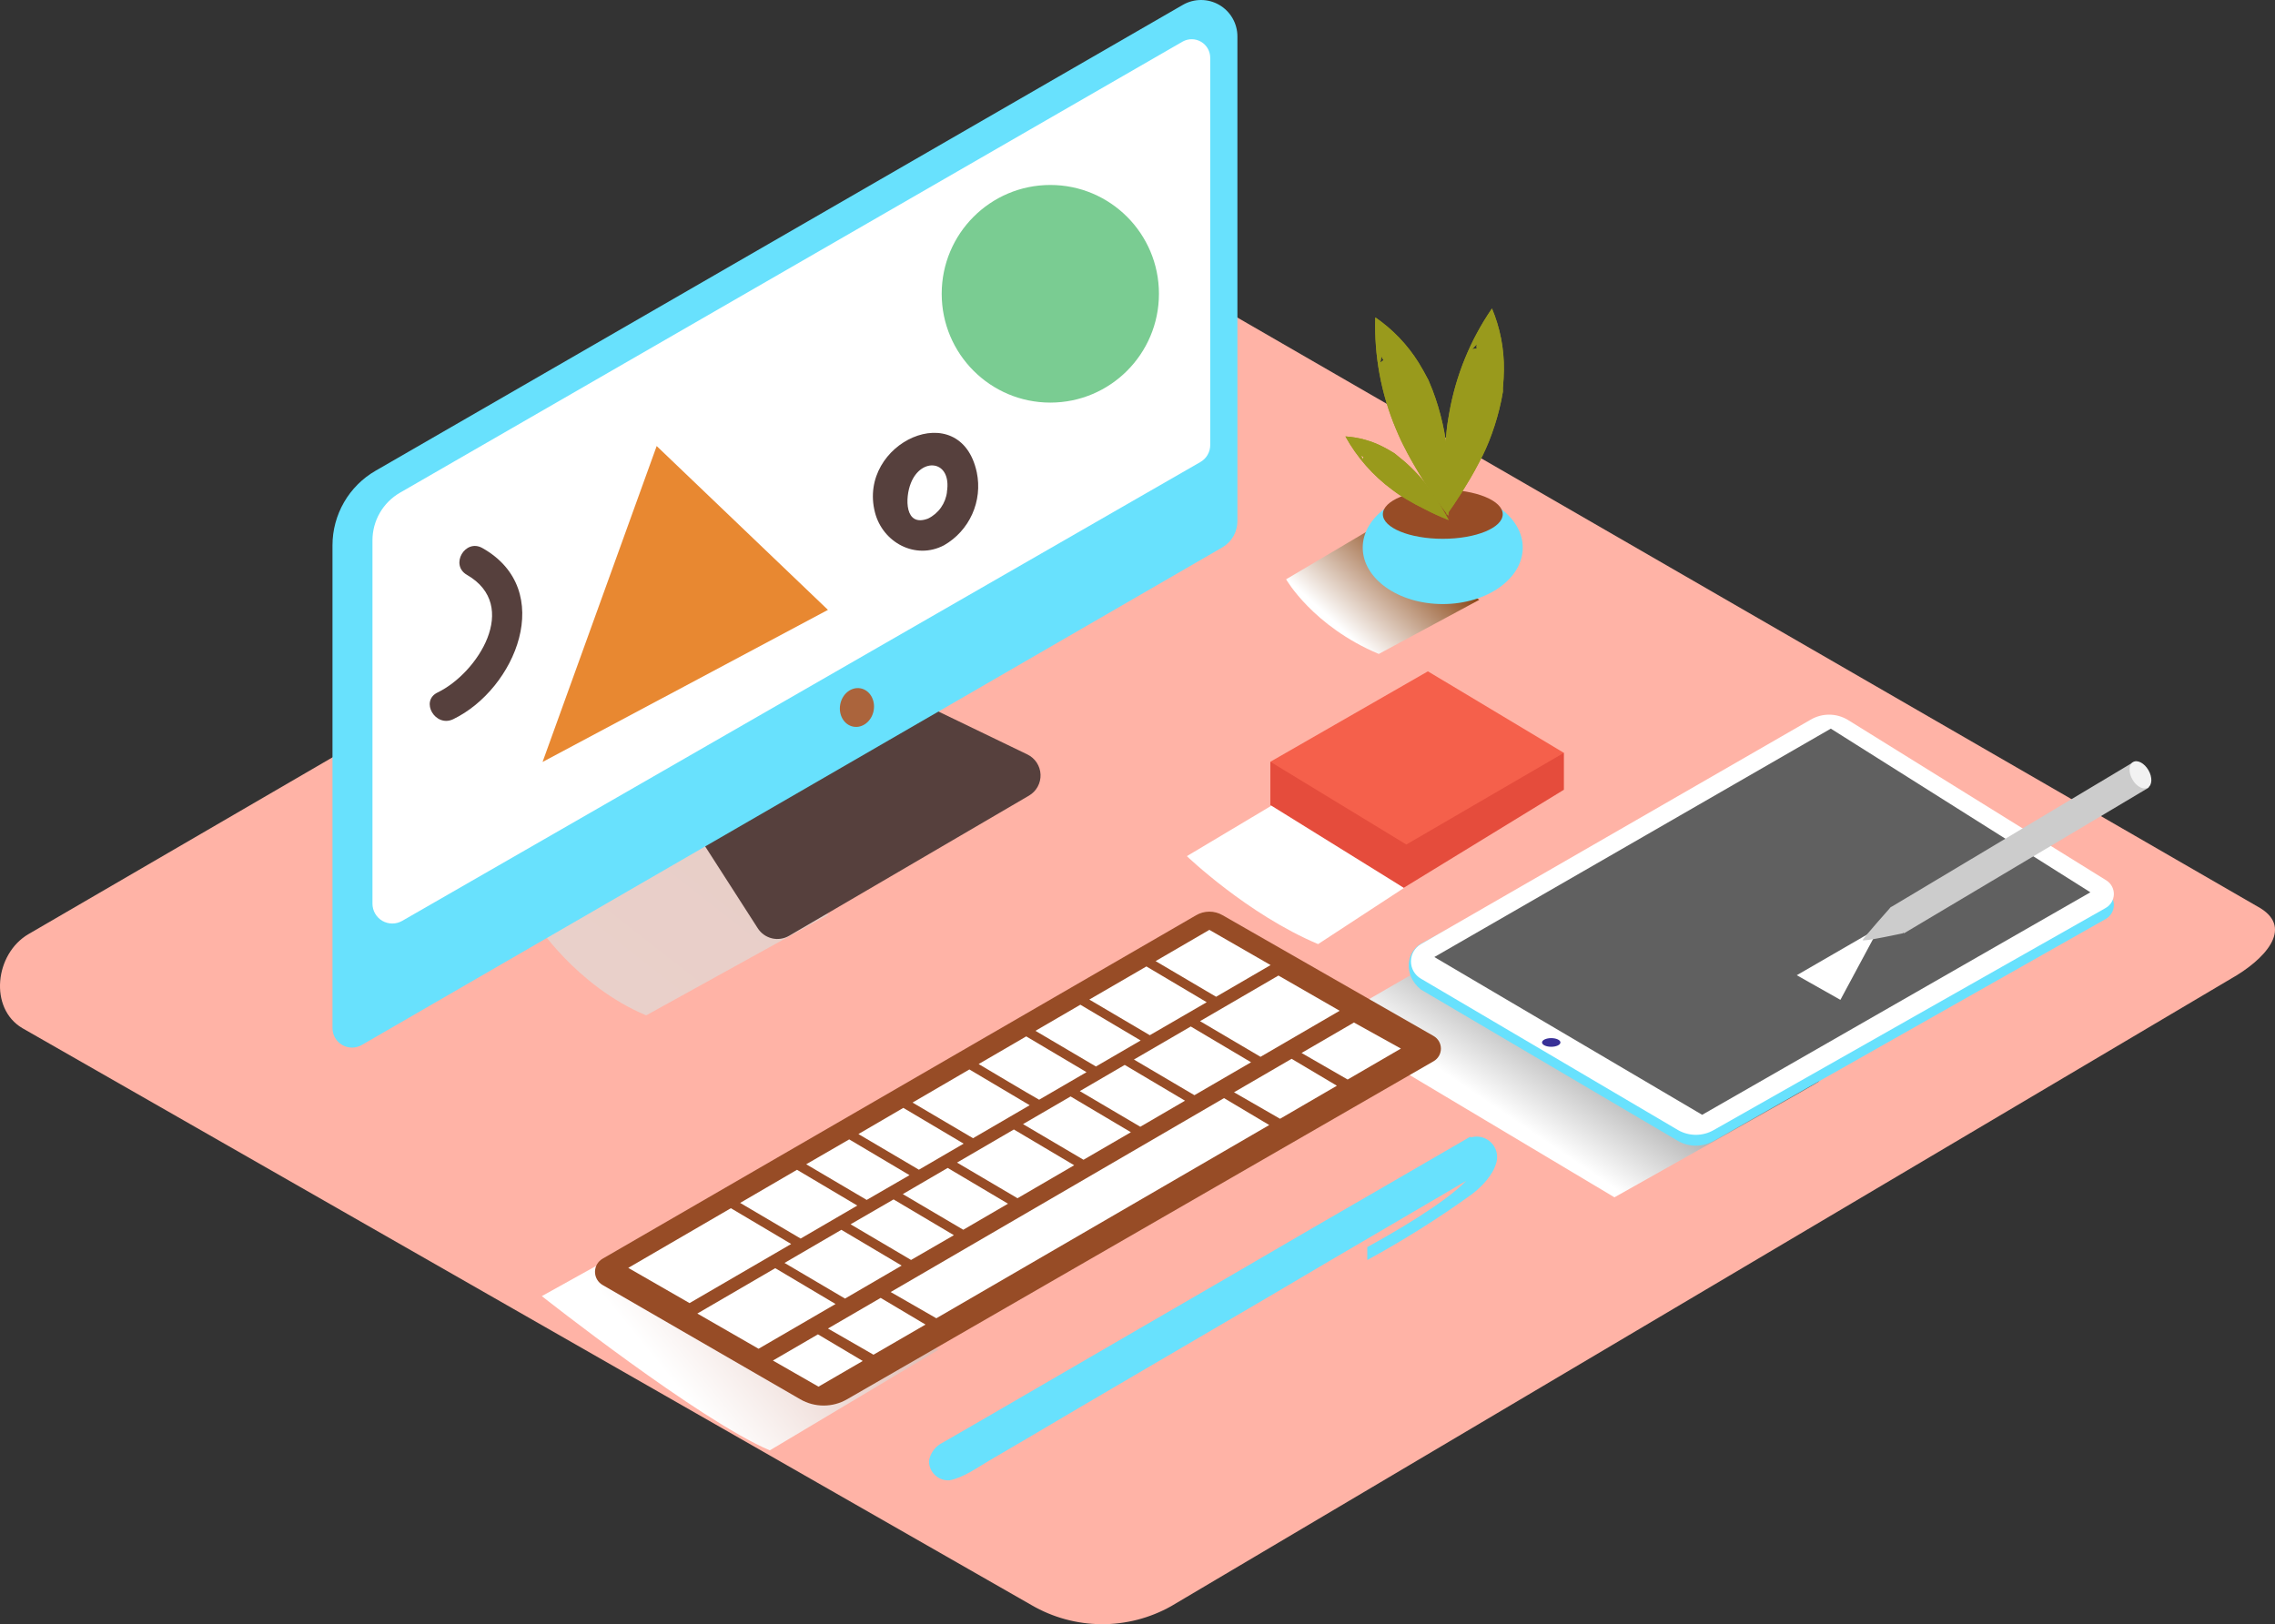 <svg width="717" height="512" viewBox="0 0 717 512" fill="none" xmlns="http://www.w3.org/2000/svg">
<rect x="0" y="0" width="717" height="512" fill="#333333" stroke="none"/>
<path d="M369.095 506.326L703.059 308.558C713.691 302.568 722.804 292.754 712.445 286.315L377.293 92.781C372.269 89.659 364.636 87.61 359.514 90.596L8.999 294.451C-1.634 300.636 -3.542 317.865 7.051 324.109L325.086 505.975C331.758 509.861 339.327 511.937 347.044 511.999C354.761 512.06 362.362 510.105 369.095 506.326Z" fill="#FFB3A6"/>
<path style="mix-blend-mode:multiply" d="M223.845 379.059L170.762 408.579C170.762 408.579 220.36 447.758 242.617 457.202L295.76 425.496" fill="url(#paint0_linear_1103_44489)"/>
<path style="mix-blend-mode:multiply" d="M221.684 261.031L168.6 290.552C168.6 290.552 181.316 310.707 203.652 320.073L261.019 288.367" fill="url(#paint1_linear_1103_44489)"/>
<path style="mix-blend-mode:multiply" d="M508.814 377.431C508.814 377.431 572.978 341.433 573.367 340.828L473.685 290.547L417.622 322.975L508.814 377.431Z" fill="url(#paint2_linear_1103_44489)"/>
<path d="M582.423 230.438L663.821 280.992C664.567 281.454 665.18 282.103 665.599 282.875C666.019 283.646 666.23 284.515 666.212 285.393C666.195 286.272 665.949 287.131 665.498 287.885C665.048 288.639 664.409 289.263 663.645 289.694L540.108 359.643C538.39 360.634 536.443 361.156 534.461 361.156C532.479 361.156 530.531 360.634 528.814 359.643L447.786 311.918C441.944 307.079 443.541 299.899 447.786 297.557L570.603 230.282C572.402 229.232 574.453 228.692 576.535 228.72C578.616 228.747 580.652 229.341 582.423 230.438Z" fill="#68E1FD"/>
<path d="M582.423 226.959L663.821 277.513C664.567 277.975 665.18 278.623 665.599 279.395C666.019 280.167 666.23 281.035 666.212 281.914C666.195 282.793 665.949 283.651 665.499 284.406C665.048 285.16 664.41 285.783 663.645 286.215L540.128 356.222C538.41 357.213 536.463 357.735 534.48 357.735C532.498 357.735 530.551 357.213 528.833 356.222L447.806 308.497C446.856 307.944 446.067 307.152 445.519 306.198C444.971 305.245 444.683 304.163 444.683 303.063C444.683 301.962 444.971 300.881 445.519 299.928C446.067 298.974 446.856 298.181 447.806 297.629L570.622 226.88C572.413 225.823 574.456 225.272 576.534 225.285C578.612 225.299 580.647 225.877 582.423 226.959Z" fill="white"/>
<path d="M577.01 229.691L658.816 281.28L536.467 351.423L452.051 301.689L577.01 229.691Z" fill="#606060"/>
<path d="M488.893 329.981C490.496 329.981 491.795 329.37 491.795 328.616C491.795 327.861 490.496 327.25 488.893 327.25C487.291 327.25 485.992 327.861 485.992 328.616C485.992 329.37 487.291 329.981 488.893 329.981Z" fill="#383097"/>
<path style="mix-blend-mode:multiply" d="M580.028 315.186C580.028 315.186 590.68 295.343 590.738 295.245L588.908 294.328L566.28 307.42L580.028 315.186Z" fill="url(#paint3_linear_1103_44489)"/>
<path d="M675.699 242.002C675.671 241.861 675.671 241.715 675.699 241.573C674.588 240.991 673.391 240.589 672.155 240.383L596.21 285.805C596.21 285.805 591.653 289.376 600.104 294.195L677.198 248.285C677.124 246.111 676.614 243.975 675.699 242.002Z" fill="#CCCCCC"/>
<path d="M596.054 285.785C596.054 285.785 587.213 295.697 587.057 296.341C586.901 296.985 599.851 294.175 599.851 294.175" fill="#CCCCCC"/>
<path d="M676.92 248.297C678.317 247.489 678.408 245.026 677.123 242.795C675.838 240.565 673.663 239.412 672.266 240.22C670.869 241.028 670.778 243.492 672.063 245.722C673.348 247.953 675.523 249.106 676.92 248.297Z" fill="#F2F2F2"/>
<path d="M291.903 222.434L323.8 237.828C324.999 238.409 326.017 239.305 326.747 240.421C327.476 241.537 327.889 242.83 327.941 244.163C327.993 245.496 327.682 246.818 327.042 247.988C326.402 249.158 325.456 250.131 324.307 250.803L248.693 294.997C247.058 295.951 245.119 296.236 243.279 295.793C241.44 295.349 239.842 294.211 238.82 292.616L220.457 264.032" fill="#56403D"/>
<path d="M118.34 148.408L372.775 1.545C374.521 0.533 376.501 0 378.517 2.97533e-07C380.534 -0 382.514 0.532 384.26 1.543C386.006 2.554 387.454 4.008 388.46 5.759C389.466 7.51 389.994 9.495 389.99 11.516V164.29C389.988 165.967 389.547 167.615 388.71 169.067C387.872 170.519 386.668 171.725 385.219 172.563L114.017 329.416C113.081 329.957 112.019 330.242 110.938 330.242C109.858 330.241 108.796 329.956 107.861 329.414C106.925 328.872 106.148 328.093 105.609 327.155C105.069 326.216 104.785 325.152 104.787 324.07V171.88C104.793 167.121 106.049 162.446 108.428 158.326C110.807 154.207 114.225 150.786 118.34 148.408Z" fill="#68E1FD"/>
<path d="M372.736 13.103L126.051 155.322C123.416 156.842 121.228 159.031 119.706 161.669C118.185 164.307 117.384 167.299 117.386 170.346V284.878C117.389 285.973 117.678 287.049 118.225 287.997C118.772 288.945 119.558 289.732 120.504 290.281C121.45 290.83 122.523 291.121 123.615 291.125C124.708 291.128 125.783 290.845 126.733 290.302L378.325 145.645C379.265 145.105 380.047 144.327 380.59 143.388C381.134 142.45 381.421 141.384 381.421 140.298V18.196C381.418 17.178 381.149 16.178 380.642 15.296C380.135 14.414 379.407 13.679 378.53 13.165C377.653 12.65 376.658 12.374 375.641 12.364C374.625 12.353 373.624 12.608 372.736 13.103Z" fill="white"/>
<path d="M275.337 224.045C275.978 220.712 274.143 217.555 271.238 216.995C268.334 216.435 265.461 218.682 264.82 222.016C264.179 225.349 266.014 228.505 268.919 229.065C271.823 229.626 274.696 227.378 275.337 224.045Z" fill="#AB643C"/>
<path d="M385.277 288.482L451.837 326.588C452.532 326.99 453.11 327.569 453.511 328.266C453.913 328.963 454.124 329.753 454.124 330.558C454.124 331.363 453.913 332.154 453.511 332.851C453.11 333.548 452.532 334.126 451.837 334.529L266.959 441.1C264.717 442.395 262.176 443.076 259.588 443.076C257.001 443.076 254.459 442.395 252.218 441.1L189.904 405.063C189.18 404.643 188.58 404.039 188.162 403.313C187.744 402.587 187.524 401.764 187.524 400.926C187.524 400.088 187.744 399.265 188.162 398.539C188.58 397.813 189.18 397.21 189.904 396.79L376.962 288.521C378.222 287.78 379.654 287.386 381.115 287.379C382.575 287.372 384.011 287.753 385.277 288.482Z" fill="#974C26"/>
<path d="M284.699 349.238L303.705 360.516L289.606 368.73C285.712 366.408 274.222 359.657 270.542 357.492L284.699 349.238Z" fill="white"/>
<path d="M305.515 337.125L324.521 348.403L306.664 358.802C303.548 356.988 292.039 350.178 287.6 347.564L305.515 337.125Z" fill="white"/>
<path d="M381.149 293.121L400.446 304.223L383.271 314.213C380.545 312.633 368.9 305.745 364.207 302.974L381.149 293.121Z" fill="white"/>
<path d="M340.489 316.719L359.495 327.996L345.397 336.191C342.067 334.24 330.597 327.47 326.333 324.953L340.489 316.719Z" fill="white"/>
<path d="M361.305 304.656L380.311 315.934L362.376 326.333C360.273 325.124 348.317 318.061 343.312 315.095L361.305 304.656Z" fill="white"/>
<path d="M267.641 359.172L286.646 370.449L273.152 378.254C269.101 375.874 257.69 369.142 254.087 367.015L267.641 359.172Z" fill="white"/>
<path d="M323.43 326.703L342.436 337.981L327.5 346.663C323.995 344.712 312.564 337.864 308.436 335.425L323.43 326.703Z" fill="white"/>
<path d="M251.186 368.754L270.192 380.032L252.335 390.431C248.596 388.246 237.204 381.514 233.271 379.193L251.186 368.754Z" fill="white"/>
<path d="M230.349 380.867L249.354 392.145L217.321 410.778L198.004 399.676L230.349 380.867Z" fill="white"/>
<path d="M402.92 307.523L422.218 318.625L397.273 333.142C394.001 331.191 382.532 324.459 378.208 321.903L402.92 307.523Z" fill="white"/>
<path d="M354.47 335.699L373.476 346.977L359.378 355.191C355.6 352.986 344.208 346.255 340.313 343.953L354.47 335.699Z" fill="white"/>
<path d="M319.536 356.047L338.542 367.324L320.685 377.724C317.102 375.636 305.69 368.885 301.621 366.485L319.536 356.047Z" fill="white"/>
<path d="M337.412 345.637L356.418 356.914L341.482 365.597C337.588 363.314 326.157 356.563 322.418 354.358L337.412 345.637Z" fill="white"/>
<path d="M298.68 368.168L317.686 379.446L303.588 387.66C299.226 385.104 287.756 378.314 284.523 376.421L298.68 368.168Z" fill="white"/>
<path d="M281.623 378.094L300.628 389.371L287.133 397.176C282.694 394.581 271.205 387.771 268.069 385.937L281.623 378.094Z" fill="white"/>
<path d="M375.288 323.582L394.294 334.86L376.437 345.24C373.613 343.601 361.988 336.733 357.373 334.001L375.288 323.582Z" fill="white"/>
<path d="M265.167 387.676L284.172 398.953L266.316 409.353C262.187 406.934 250.737 400.183 247.251 398.114L265.167 387.676Z" fill="white"/>
<path d="M263.336 411.067L239.073 425.173L219.775 414.071L244.33 399.77L263.336 411.067Z" fill="white"/>
<path d="M277.552 409.137L291.689 417.546L275.293 427.048L260.941 418.795L277.552 409.137Z" fill="white"/>
<path d="M271.905 429.023L257.962 437.12L243.591 428.886L257.787 420.633L271.905 429.023Z" fill="white"/>
<path d="M426.715 322.332L441.515 330.546L424.729 340.302L410.202 331.932L426.715 322.332Z" fill="white"/>
<path d="M407.067 333.77L421.341 342.257L403.426 352.676L388.918 344.325L407.067 333.77Z" fill="white"/>
<path d="M385.765 346.16L400.019 354.648L295.098 415.562L280.708 407.29L385.765 346.16Z" fill="white"/>
<path style="mix-blend-mode:multiply" d="M432.597 166.477L405.335 182.613C405.335 182.613 413.747 197.402 434.545 206.143L466.208 189.09" fill="url(#paint4_linear_1103_44489)"/>
<path d="M454.699 190.421C468.626 190.421 479.917 182.454 479.917 172.626C479.917 162.799 468.626 154.832 454.699 154.832C440.772 154.832 429.481 162.799 429.481 172.626C429.481 182.454 440.772 190.421 454.699 190.421Z" fill="#68E1FD"/>
<path d="M454.718 169.848C465.15 169.848 473.607 166.38 473.607 162.102C473.607 157.823 465.15 154.355 454.718 154.355C444.286 154.355 435.829 157.823 435.829 162.102C435.829 166.38 444.286 169.848 454.718 169.848Z" fill="#974C26"/>
<path d="M455.964 162.282C457.444 160.194 458.943 158.009 460.501 155.55C462.449 152.409 464.396 149.209 466.09 145.892C467.683 142.96 469.044 139.907 470.16 136.761C471.401 133.344 472.397 129.842 473.139 126.283C473.334 125.346 473.49 124.332 473.665 123.473C473.665 123.044 473.665 123.083 473.665 123.142C473.665 123.2 473.665 122.849 473.665 122.322C473.84 120.371 473.957 118.42 473.977 116.586C474.063 109.95 472.784 103.368 470.218 97.25C463.4 107.158 458.803 118.427 456.743 130.283C456.613 130.985 456.49 131.694 456.373 132.41C456.373 132.41 456.178 133.697 456.1 134.224L455.906 136C455.815 136.897 455.73 137.801 455.653 138.712C455.38 142.204 455.244 145.697 455.263 149.189C455.419 153.56 455.614 157.931 455.964 162.282ZM463.987 110.069C464.441 109.549 464.915 109.041 465.409 108.547C465.309 108.997 465.309 109.463 465.409 109.913C464.936 109.888 464.462 109.94 464.006 110.069H463.987Z" fill="#999A1C"/>
<path d="M456.451 162.573C456.588 160.017 456.646 157.364 456.627 154.456C456.627 150.73 456.451 147.023 456.12 143.315C455.88 139.984 455.379 136.676 454.621 133.423C453.826 129.873 452.778 126.385 451.486 122.985C451.135 122.087 450.785 121.209 450.395 120.331C450.22 119.921 450.259 119.96 450.298 120.019L449.908 119.297C449.013 117.599 448.097 115.921 447.085 114.302C443.568 108.665 438.927 103.816 433.454 100.059C433.058 112.097 435.271 124.079 439.938 135.179C440.211 135.843 440.49 136.493 440.776 137.13L441.535 138.808L442.333 140.428C442.736 141.234 443.151 142.041 443.58 142.847C445.235 145.93 447.007 148.935 448.896 151.881C451.272 155.569 453.803 159.12 456.451 162.573ZM435.031 114.302C435.135 113.613 435.258 112.962 435.401 112.351C435.532 112.791 435.758 113.198 436.063 113.541C435.682 113.748 435.334 114.011 435.031 114.321V114.302Z" fill="#999A1C"/>
<path d="M456.567 163.938C455.808 162.514 454.99 161.07 454.055 159.489C452.848 157.538 451.563 155.587 450.161 153.636C448.94 151.919 447.585 150.301 446.11 148.797C444.535 147.137 442.843 145.591 441.047 144.173L439.684 143.061C439.451 142.905 439.489 142.905 439.528 142.924L439.081 142.651C438.048 142.027 437.016 141.422 435.945 140.876C432.241 138.968 428.184 137.845 424.028 137.578C427.691 144.195 432.74 149.939 438.827 154.416L439.918 155.216L440.853 155.88L441.807 156.485L443.267 157.382C445.15 158.514 447.097 159.568 449.109 160.543C451.504 161.811 454.016 162.923 456.567 163.938ZM429.461 144.817C429.292 144.414 429.136 144.004 428.993 143.588C429.205 143.784 429.458 143.931 429.733 144.017C429.602 144.268 429.51 144.538 429.461 144.817Z" fill="#999A1C"/>
<path d="M455.964 162.282C457.444 160.194 458.943 158.009 460.501 155.55C462.449 152.409 464.396 149.209 466.09 145.892C467.683 142.96 469.044 139.907 470.16 136.761C471.401 133.344 472.397 129.842 473.139 126.283C473.334 125.346 473.49 124.332 473.665 123.473C473.665 123.044 473.665 123.083 473.665 123.142C473.665 123.2 473.665 122.849 473.665 122.322C473.84 120.371 473.957 118.42 473.977 116.586C474.063 109.95 472.784 103.368 470.218 97.25C463.4 107.158 458.803 118.427 456.743 130.283C456.613 130.985 456.49 131.694 456.373 132.41C456.373 132.41 456.178 133.697 456.1 134.224L455.906 136C455.815 136.897 455.73 137.801 455.653 138.712C455.38 142.204 455.244 145.697 455.263 149.189C455.419 153.56 455.614 157.931 455.964 162.282ZM463.987 110.069C464.441 109.549 464.915 109.041 465.409 108.547C465.309 108.997 465.309 109.463 465.409 109.913C464.936 109.888 464.462 109.94 464.006 110.069H463.987Z" fill="#999A1C"/>
<path d="M456.451 162.573C456.588 160.017 456.646 157.364 456.627 154.456C456.627 150.73 456.451 147.023 456.12 143.315C455.88 139.984 455.379 136.676 454.621 133.423C453.826 129.873 452.778 126.385 451.486 122.985C451.135 122.087 450.785 121.209 450.395 120.331C450.22 119.921 450.259 119.96 450.298 120.019L449.908 119.297C449.013 117.599 448.097 115.921 447.085 114.302C443.568 108.665 438.927 103.816 433.454 100.059C433.058 112.097 435.271 124.079 439.938 135.179C440.211 135.843 440.49 136.493 440.776 137.13L441.535 138.808L442.333 140.428C442.736 141.234 443.151 142.041 443.58 142.847C445.235 145.93 447.007 148.935 448.896 151.881C451.272 155.569 453.803 159.12 456.451 162.573ZM435.031 114.302C435.135 113.613 435.258 112.962 435.401 112.351C435.532 112.791 435.758 113.198 436.063 113.541C435.682 113.748 435.334 114.011 435.031 114.321V114.302Z" fill="#999A1C"/>
<path d="M456.567 163.938C455.808 162.514 454.99 161.07 454.055 159.489C452.848 157.538 451.563 155.587 450.161 153.636C448.94 151.919 447.585 150.301 446.11 148.797C444.535 147.137 442.843 145.591 441.047 144.173L439.684 143.061C439.451 142.905 439.489 142.905 439.528 142.924L439.081 142.651C438.048 142.027 437.016 141.422 435.945 140.876C432.241 138.968 428.184 137.845 424.028 137.578C427.691 144.195 432.74 149.939 438.827 154.416L439.918 155.216L440.853 155.88L441.807 156.485L443.267 157.382C445.15 158.514 447.097 159.568 449.109 160.543C451.504 161.811 454.016 162.923 456.567 163.938ZM429.461 144.817C429.292 144.414 429.136 144.004 428.993 143.588C429.205 143.784 429.458 143.931 429.733 144.017C429.602 144.268 429.51 144.538 429.461 144.817Z" fill="#999A1C"/>
<path d="M170.996 240.196L260.942 192.256L206.962 140.609L170.996 240.196Z" fill="#E88831"/>
<path d="M331.026 126.911C349.932 126.911 365.259 111.554 365.259 92.61C365.259 73.666 349.932 58.309 331.026 58.309C312.119 58.309 296.792 73.666 296.792 92.61C296.792 111.554 312.119 126.911 331.026 126.911Z" fill="#7ACC92"/>
<path d="M152.067 172.784C146.615 169.662 141.708 178.091 147.16 181.213C164.082 190.968 150.529 212.197 137.93 218.284C132.283 220.996 137.209 229.425 142.837 226.713C162.505 217.211 175.435 185.993 152.067 172.784Z" fill="#56403D"/>
<path d="M307.853 148.917C302.673 124.664 270.094 139.551 275.761 161.541C278.214 171.062 288.574 176.603 297.532 171.882C301.448 169.632 304.554 166.2 306.408 162.076C308.261 157.951 308.767 153.346 307.853 148.917ZM298.466 155.004C298.26 156.805 297.604 158.525 296.56 160.005C295.515 161.485 294.114 162.678 292.488 163.472C285.05 166.321 285.225 156.858 287.055 152.331C290.327 143.941 300.063 145.014 298.428 155.082L298.466 155.004Z" fill="#56403D"/>
<path d="M292.78 460.572C292.98 459.31 293.485 458.117 294.252 457.096C295.02 456.075 296.025 455.259 297.181 454.719L311.299 446.563L333.109 433.9L359.164 418.779L386.894 402.702L413.708 387.092L437.076 373.571L454.31 363.581L463.365 358.332C463.365 358.528 463.676 358.528 463.871 358.469C464.946 358.206 466.071 358.225 467.137 358.525C468.202 358.824 469.173 359.393 469.956 360.177C470.738 360.961 471.306 361.934 471.605 363.002C471.903 364.069 471.922 365.196 471.66 366.274C470.609 370.371 467.123 373.981 463.871 376.478C453.327 384.063 442.323 390.983 430.922 397.199V393.121C438.595 388.907 455.147 379.463 462.079 372.244L458.769 374.195L449.656 379.541L435.927 387.58L418.791 397.609L399.376 409.062L379.007 420.984L358.833 432.788L340.061 443.793L323.957 453.295L311.552 460.553C307.775 462.777 303.666 465.782 299.265 466.641C298.434 466.7 297.6 466.586 296.815 466.308C296.031 466.029 295.311 465.592 294.703 465.022C294.094 464.453 293.609 463.764 293.279 462.998C292.948 462.233 292.778 461.407 292.78 460.572Z" fill="#68E1FD"/>
<path style="mix-blend-mode:multiply" d="M403.153 252.52L374.06 269.885C374.06 269.885 393.163 288.225 415.421 297.61L442.469 279.914" fill="url(#paint5_linear_1103_44489)"/>
<path d="M400.369 240.13V253.768L442.411 279.855L492.885 248.949V237.32" fill="#E54C3C"/>
<path d="M492.885 237.322L450.025 211.625L400.369 240.131L443.229 266.218L492.885 237.322Z" fill="#F5604B"/>
<defs>
<linearGradient id="paint0_linear_1103_44489" x1="286.296" y1="373.751" x2="211.265" y2="434.697" gradientUnits="userSpaceOnUse">
<stop stop-color="#D4A397"/>
<stop offset="1" stop-color="white"/>
</linearGradient>
<linearGradient id="paint1_linear_1103_44489" x1="13965" y1="9191.08" x2="12050.9" y2="11629.8" gradientUnits="userSpaceOnUse">
<stop stop-color="#D4A397"/>
<stop offset="1" stop-color="white"/>
</linearGradient>
<linearGradient id="paint2_linear_1103_44489" x1="517.908" y1="298.82" x2="479.775" y2="354.884" gradientUnits="userSpaceOnUse">
<stop offset="0.01" stop-color="#4D4D4D"/>
<stop offset="1" stop-color="white"/>
</linearGradient>
<linearGradient id="paint3_linear_1103_44489" x1="8325.4" y1="3859.33" x2="8201.24" y2="4073.85" gradientUnits="userSpaceOnUse">
<stop offset="0.01" stop-color="#4D4D4D"/>
<stop offset="1" stop-color="white"/>
</linearGradient>
<linearGradient id="paint4_linear_1103_44489" x1="451.058" y1="169.169" x2="423.717" y2="199.066" gradientUnits="userSpaceOnUse">
<stop stop-color="#78B46A"/>
<stop offset="0.03" stop-color="#7F3500"/>
<stop offset="1" stop-color="white"/>
</linearGradient>
<linearGradient id="paint5_linear_1103_44489" x1="16812.1" y1="7040.06" x2="15873.9" y2="8198.91" gradientUnits="userSpaceOnUse">
<stop stop-color="#D4A397"/>
<stop offset="1" stop-color="white"/>
</linearGradient>
</defs>
</svg>
